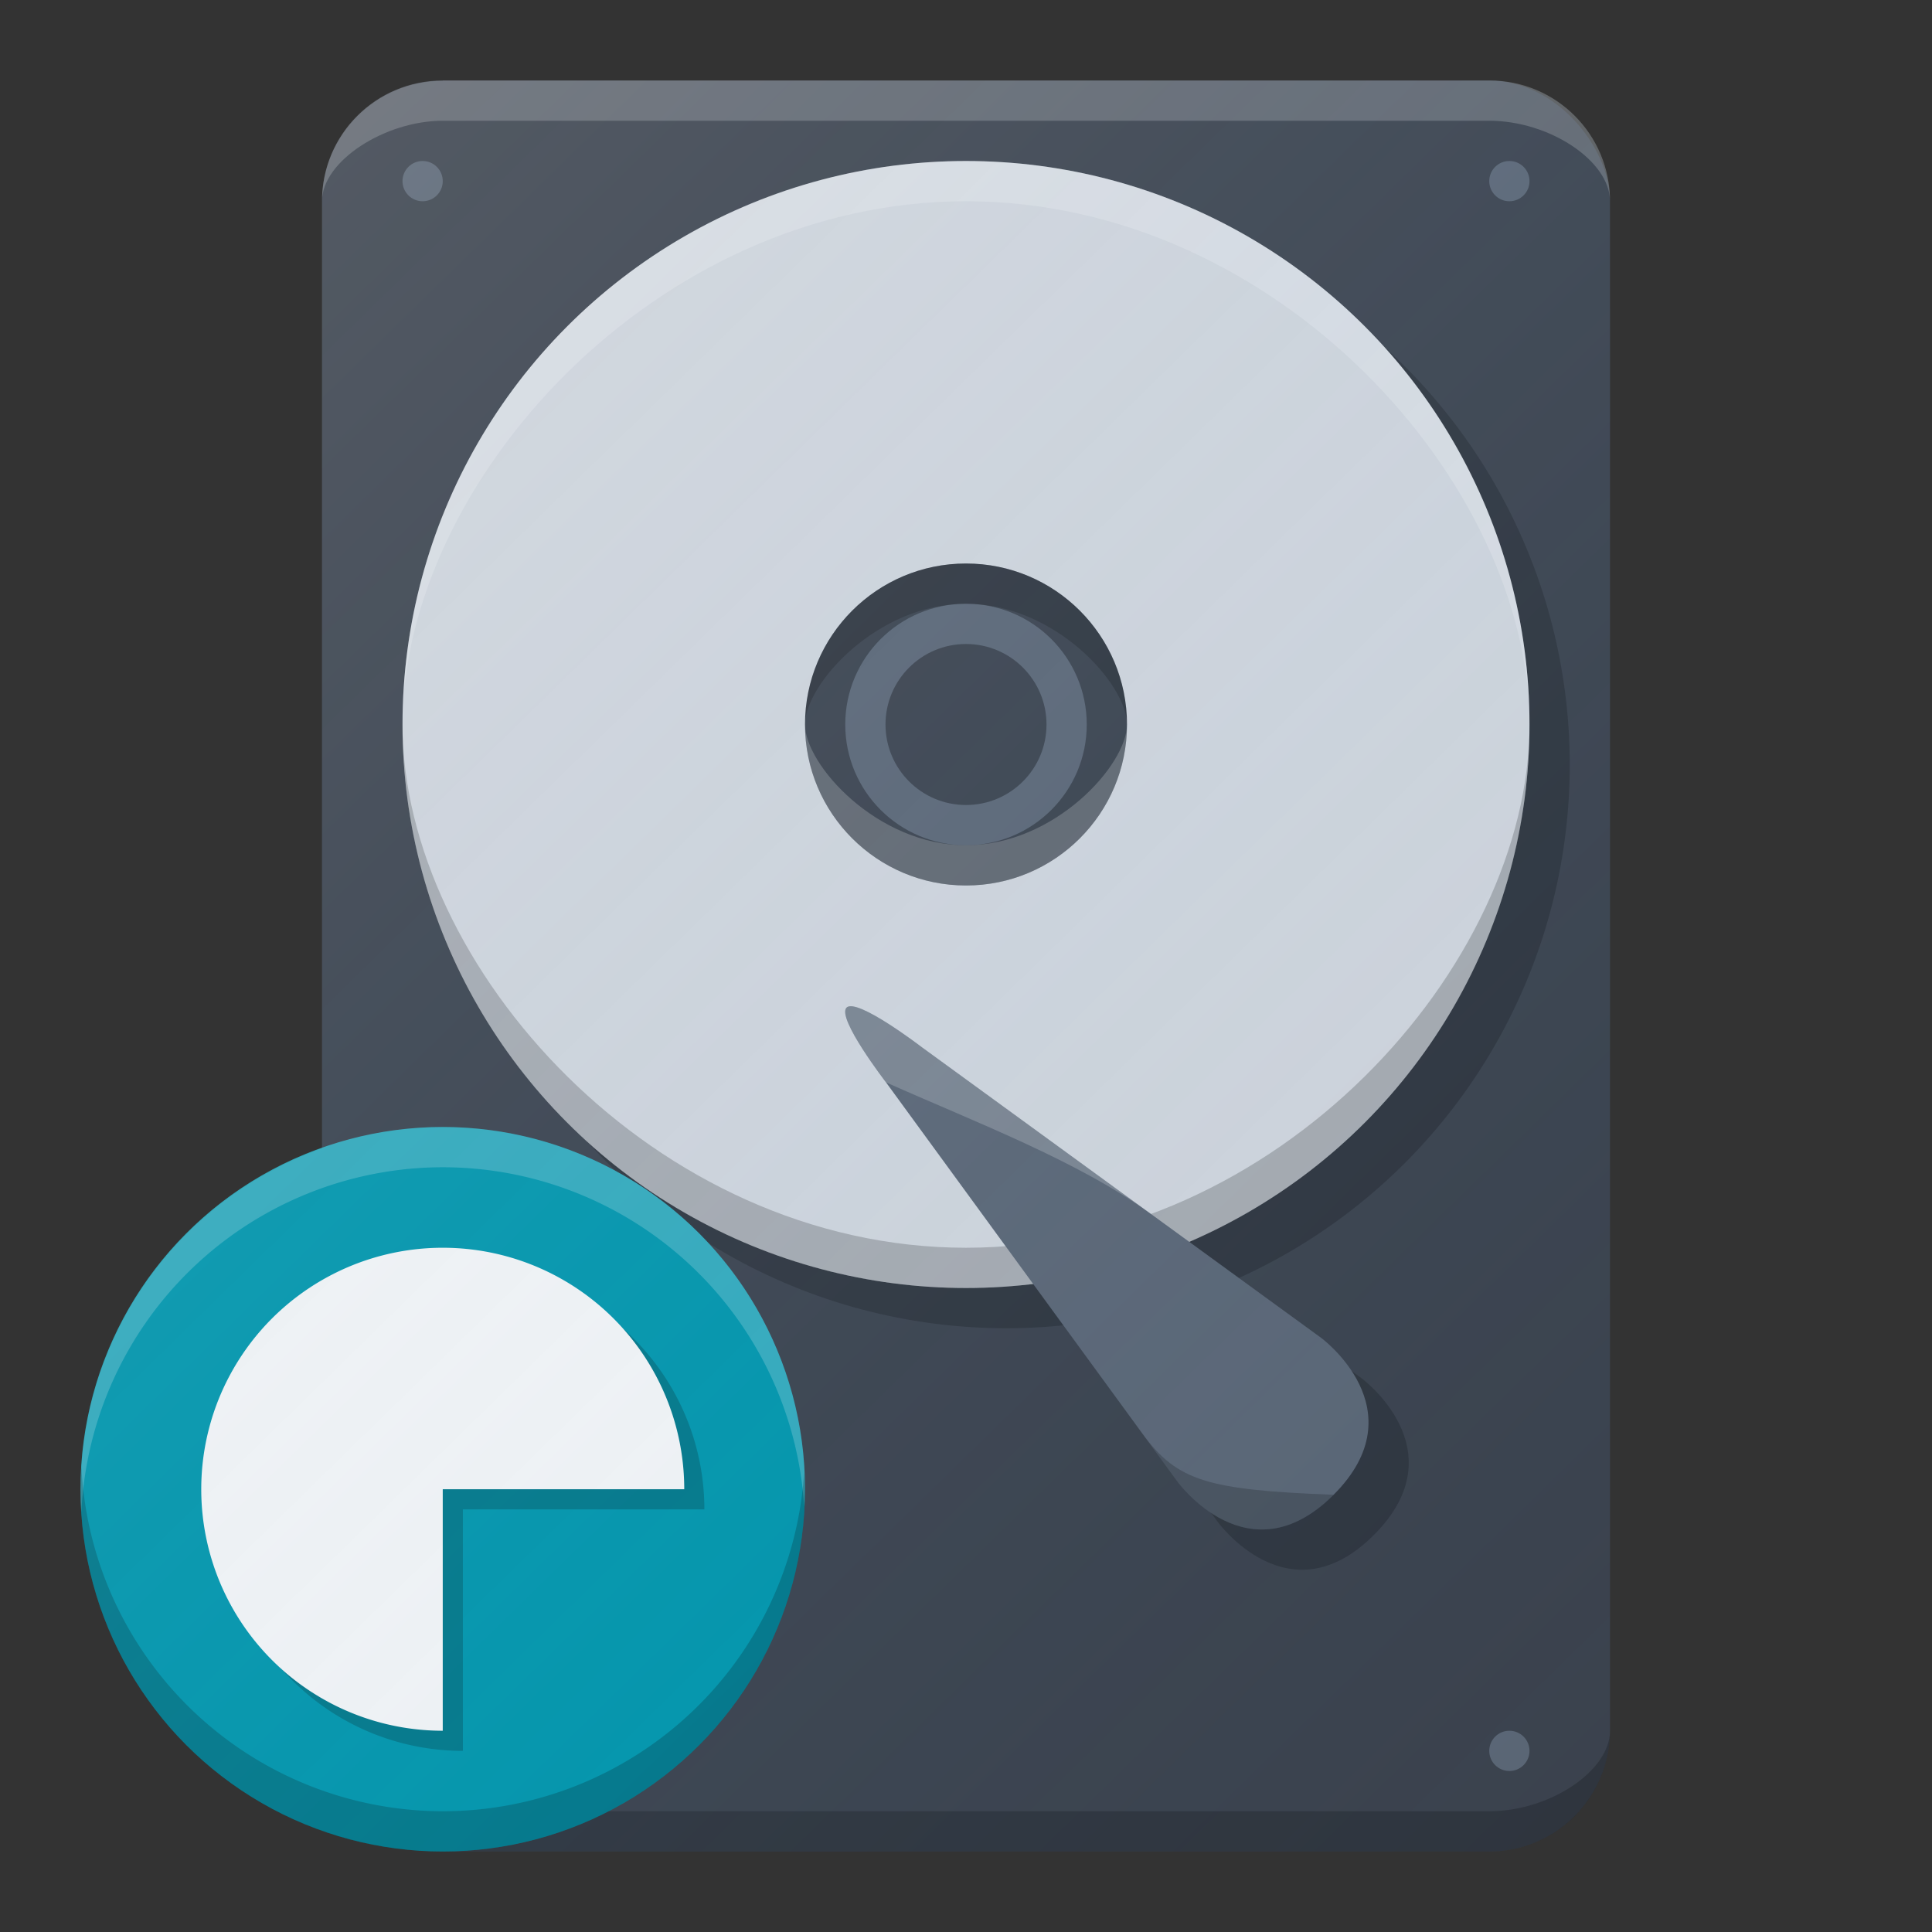 <?xml version="1.0" encoding="UTF-8" standalone="no"?>
<!-- Created with Inkscape (http://www.inkscape.org/) -->

<svg
   xmlns:dc="http://purl.org/dc/elements/1.1/"
   xmlns:cc="http://creativecommons.org/ns#"
   xmlns:rdf="http://www.w3.org/1999/02/22-rdf-syntax-ns#"
   xmlns:svg="http://www.w3.org/2000/svg"
   xmlns="http://www.w3.org/2000/svg"
   xmlns:xlink="http://www.w3.org/1999/xlink"
   xmlns:sodipodi="http://sodipodi.sourceforge.net/DTD/sodipodi-0.dtd"
   xmlns:inkscape="http://www.inkscape.org/namespaces/inkscape"
   width="48"
   height="48"
   id="svg2"
   version="1.1"
   inkscape:version="0.91 r13725"
   sodipodi:docname="baobab.svg"
   inkscape:export-filename="/home/peter/Bureaublad/boabab.png"
   inkscape:export-xdpi="90"
   inkscape:export-ydpi="90">
  <rect width="100%" height="100%" fill="#333333" stroke="none"/>
  <defs
     id="defs4">
    <linearGradient
       inkscape:collect="always"
       id="linearGradient4526">
      <stop
         style="stop-color:#ffffff;stop-opacity:0.149"
         offset="0"
         id="stop4528" />
      <stop
         style="stop-color:#177ed5;stop-opacity:0"
         offset="1"
         id="stop4530" />
    </linearGradient>
    <inkscape:perspective
       sodipodi:type="inkscape:persp3d"
       inkscape:vp_x="0 : 12 : 1"
       inkscape:vp_y="0 : 1000 : 0"
       inkscape:vp_z="24 : 12 : 1"
       inkscape:persp3d-origin="12 : 8 : 1"
       id="perspective3810" />
    <linearGradient
       inkscape:collect="always"
       xlink:href="#linearGradient4526"
       id="linearGradient4532"
       x1="-33.27"
       y1="1006.386"
       x2="5.269"
       y2="1044.925"
       gradientUnits="userSpaceOnUse"
       gradientTransform="translate(-51.803,-2.95)" />
    <linearGradient
       inkscape:collect="always"
       xlink:href="#linearGradient4526"
       id="linearGradient4428"
       x1="62.166"
       y1="-67.779"
       x2="106.21"
       y2="-22.763"
       gradientUnits="userSpaceOnUse"
       gradientTransform="translate(-60.191,1074.139)" />
  </defs>
  <sodipodi:namedview
     id="base"
     pagecolor="#ffffff"
     bordercolor="#666666"
     borderopacity="1.0"
     inkscape:pageopacity="0.0"
     inkscape:pageshadow="2"
     inkscape:zoom="5.6568539"
     inkscape:cx="7.0805777"
     inkscape:cy="3.0541279"
     inkscape:document-units="px"
     inkscape:current-layer="layer1"
     showgrid="false"
     inkscape:snap-grids="true"
     inkscape:object-paths="true"
     inkscape:snap-intersection-paths="true"
     inkscape:snap-smooth-nodes="true"
     inkscape:object-nodes="true"
     inkscape:snap-midpoints="true"
     inkscape:window-width="959"
     inkscape:window-height="1011"
     inkscape:window-x="237"
     inkscape:window-y="0"
     inkscape:window-maximized="0"
     inkscape:showpageshadow="false"
     borderlayer="true"
     inkscape:snap-bbox="true"
     inkscape:snap-nodes="false"
     inkscape:bbox-paths="true"
     inkscape:bbox-nodes="true"
     inkscape:snap-bbox-edge-midpoints="false"
     inkscape:snap-bbox-midpoints="false"
     inkscape:snap-global="true"
     showguides="true"
     inkscape:snap-center="false">
    <inkscape:grid
       type="xygrid"
       id="grid3808"
       empspacing="4"
       visible="true"
       enabled="true"
       snapvisiblegridlinesonly="true" />
  </sodipodi:namedview>
  <g
     inkscape:label="Layer 1"
     inkscape:groupmode="layer"
     id="layer1"
     transform="translate(0,-1004.362)">
    <rect
       style="opacity:1;fill:#3b414b;fill-opacity:1;stroke:none;stroke-width:0.1;stroke-linecap:round;stroke-linejoin:round;stroke-miterlimit:4;stroke-dasharray:none;stroke-opacity:1"
       id="rect4135"
       width="32"
       height="44"
       x="8"
       y="1006.362"
       rx="3"
       ry="3" />
    <path
       style="fill:#000000;fill-opacity:0.2;fill-rule:evenodd;stroke:none;stroke-width:1px;stroke-linecap:butt;stroke-linejoin:miter;stroke-opacity:1"
       d="m 33.82,1038.598 c 0,0 2.433,1.784 0.312,3.902 -2.12,2.118 -3.884,-0.335 -3.884,-0.335 l -7.234,-9.91 c 0,0 -1.236,-1.603 -0.981,-1.859 0.255,-0.255 1.869,0.983 1.869,0.983 z"
       id="path4188-6"
       inkscape:connector-curvature="0"
       sodipodi:nodetypes="czcczcc" />
    <circle
       style="opacity:1;fill:#000000;fill-opacity:0.2;stroke:none;stroke-width:0.2;stroke-linecap:round;stroke-linejoin:round;stroke-miterlimit:4;stroke-dasharray:none;stroke-opacity:0.2"
       id="path4186-1"
       cx="25"
       cy="1023.362"
       r="14" />
    <circle
       style="opacity:1;fill:#5b6573;fill-opacity:1;stroke:none;stroke-width:0.1;stroke-linecap:round;stroke-linejoin:round;stroke-miterlimit:4;stroke-dasharray:none;stroke-opacity:1"
       id="path4159"
       cx="10.5"
       cy="1008.862"
       r="0.5" />
    <circle
       style="opacity:1;fill:#5b6573;fill-opacity:1;stroke:none;stroke-width:0.1;stroke-linecap:round;stroke-linejoin:round;stroke-miterlimit:4;stroke-dasharray:none;stroke-opacity:1"
       id="path4159-5"
       cx="37.5"
       cy="1008.862"
       r="0.5" />
    <circle
       style="opacity:1;fill:#5b6573;fill-opacity:1;stroke:none;stroke-width:0.1;stroke-linecap:round;stroke-linejoin:round;stroke-miterlimit:4;stroke-dasharray:none;stroke-opacity:1"
       id="path4159-5-8"
       cx="37.5"
       cy="1047.862"
       r="0.5" />
    <circle
       style="opacity:1;fill:#5b6573;fill-opacity:1;stroke:none;stroke-width:0.1;stroke-linecap:round;stroke-linejoin:round;stroke-miterlimit:4;stroke-dasharray:none;stroke-opacity:1"
       id="path4159-5-9"
       cx="10.5"
       cy="1047.862"
       r="0.5" />
    <circle
       style="opacity:1;fill:#d1d5db;fill-opacity:1;stroke:none;stroke-width:0.2;stroke-linecap:round;stroke-linejoin:round;stroke-miterlimit:4;stroke-dasharray:none;stroke-opacity:0.2"
       id="path4186"
       cx="24"
       cy="1022.362"
       r="14" />
    <circle
       style="opacity:1;fill:#3b414b;fill-opacity:1;stroke:none;stroke-width:0.2;stroke-linecap:round;stroke-linejoin:round;stroke-miterlimit:4;stroke-dasharray:none;stroke-opacity:0.2"
       id="path4190"
       cx="24"
       cy="1022.362"
       r="4" />
    <circle
       style="opacity:1;fill:#5b6573;fill-opacity:1;stroke:none;stroke-width:0.2;stroke-linecap:round;stroke-linejoin:round;stroke-miterlimit:4;stroke-dasharray:none;stroke-opacity:0.2"
       id="path4313"
       cx="24"
       cy="1022.362"
       r="3" />
    <circle
       style="opacity:1;fill:#3b414b;fill-opacity:1;stroke:none;stroke-width:0.2;stroke-linecap:round;stroke-linejoin:round;stroke-miterlimit:4;stroke-dasharray:none;stroke-opacity:0.2"
       id="path4315"
       cx="24"
       cy="1022.362"
       r="2" />
    <path
       style="opacity:1;fill:#ffffff;fill-opacity:0.2;stroke:none;stroke-width:0.1;stroke-linecap:round;stroke-linejoin:round;stroke-miterlimit:4;stroke-dasharray:none;stroke-opacity:1"
       d="m 11,1006.362 26,0 c 1.662,0 3,1.338 3,3 0,-1 -1.502,-2 -3,-2 -8.381,0 -14.42,0 -26,0 -1.433,0 -3,1 -3,2 0,-1.662 1.338,-3 3,-3 z"
       id="rect4135-8"
       inkscape:connector-curvature="0"
       sodipodi:nodetypes="sscsscs" />
    <path
       style="opacity:1;fill:#000000;fill-opacity:0.2;stroke:none;stroke-width:0.1;stroke-linecap:round;stroke-linejoin:round;stroke-miterlimit:4;stroke-dasharray:none;stroke-opacity:1"
       d="m 11,1050.362 26,0 c 1.662,0 3,-1.338 3,-3 0,1 -1.502,2 -3,2 -8.381,0 -14.42,0 -26,0 -1.433,0 -3,-1 -3,-2 0,1.662 1.338,3 3,3 z"
       id="rect4135-8-3"
       inkscape:connector-curvature="0"
       sodipodi:nodetypes="sscsscs" />
    <path
       style="opacity:1;fill:#ffffff;fill-opacity:0.2;stroke:none;stroke-width:0.2;stroke-linecap:round;stroke-linejoin:round;stroke-miterlimit:4;stroke-dasharray:none;stroke-opacity:0.2"
       d="m 38,1022.362 c 0,-6 -6.268,-13 -14,-13 -7.732,0 -14,7 -14,13 0,-7.732 6.268,-14 14,-14 7.732,0 14,6.268 14,14 z"
       id="path4186-2"
       inkscape:connector-curvature="0"
       sodipodi:nodetypes="cscsc" />
    <path
       style="opacity:1;fill:#000000;fill-opacity:0.2;stroke:none;stroke-width:0.2;stroke-linecap:round;stroke-linejoin:round;stroke-miterlimit:4;stroke-dasharray:none;stroke-opacity:0.2"
       d="m 38,1022.362 c 0,6 -6.268,13 -14,13 -7.732,0 -14,-7 -14,-13 0,7.732 6.268,14 14,14 7.732,0 14,-6.268 14,-14 z"
       id="path4186-2-6"
       inkscape:connector-curvature="0"
       sodipodi:nodetypes="cscsc" />
    <path
       style="fill:#5b6573;fill-opacity:1;fill-rule:evenodd;stroke:none;stroke-width:1px;stroke-linecap:butt;stroke-linejoin:miter;stroke-opacity:1"
       d="m 32.82,1037.598 c 0,0 2.433,1.784 0.312,3.902 -2.12,2.118 -3.884,-0.335 -3.884,-0.335 l -7.234,-9.91 c 0,0 -1.236,-1.603 -0.981,-1.859 0.255,-0.255 1.869,0.983 1.869,0.983 z"
       id="path4188"
       inkscape:connector-curvature="0"
       sodipodi:nodetypes="czcczcc" />
    <path
       style="opacity:1;fill:#000000;fill-opacity:0.2;stroke:none;stroke-width:0.2;stroke-linecap:round;stroke-linejoin:round;stroke-miterlimit:4;stroke-dasharray:none;stroke-opacity:0.2"
       d="m 28,1022.362 c 0,-1 -1.791,-3 -4,-3 -2.209,0 -4,2 -4,3 0,-2.209 1.791,-4 4,-4 2.209,0 4,1.791 4,4 z"
       id="path4190-4"
       inkscape:connector-curvature="0"
       sodipodi:nodetypes="cscsc" />
    <path
       style="opacity:1;fill:#ffffff;fill-opacity:0.2;stroke:none;stroke-width:0.2;stroke-linecap:round;stroke-linejoin:round;stroke-miterlimit:4;stroke-dasharray:none;stroke-opacity:0.2"
       d="m 28,1022.362 c 0,1 -1.791,3 -4,3 -2.209,0 -4,-2 -4,-3 0,2.209 1.791,4 4,4 2.209,0 4,-1.791 4,-4 z"
       id="path4190-4-8"
       inkscape:connector-curvature="0"
       sodipodi:nodetypes="cscsc" />
    <path
       style="fill:#ffffff;fill-opacity:0.2;fill-rule:evenodd;stroke:none;stroke-width:1px;stroke-linecap:butt;stroke-linejoin:miter;stroke-opacity:1"
       d="m 22.015,1031.255 c 0,0 -1.236,-1.603 -0.981,-1.859 0.255,-0.255 1.869,0.983 1.869,0.983 l 5.698,4.147 c -1.815,-1.321 -4.347,-2.273 -6.586,-3.272 z"
       id="path4188-9"
       inkscape:connector-curvature="0"
       sodipodi:nodetypes="czccc" />
    <path
       style="fill:#000000;fill-opacity:0.2;fill-rule:evenodd;stroke:none;stroke-width:1px;stroke-linecap:butt;stroke-linejoin:miter;stroke-opacity:1"
       d="m 33.132,1041.5 c -2.12,2.118 -3.884,-0.335 -3.884,-0.335 l -0.867,-1.188 c 0.867,1.188 1.628,1.401 4.75,1.522 z"
       id="path4188-4"
       inkscape:connector-curvature="0"
       sodipodi:nodetypes="cccc" />
    <rect
       style="opacity:1;fill:url(#linearGradient4532);fill-opacity:1;stroke:none;stroke-width:0.1;stroke-linecap:round;stroke-linejoin:round;stroke-miterlimit:4;stroke-dasharray:none;stroke-opacity:1"
       id="rect4135-6"
       width="32"
       height="44"
       x="-81.803"
       y="1001.412"
       rx="3"
       ry="3" />
    <circle
       style="opacity:1;fill:#7c8898;fill-opacity:1;stroke:none;stroke-width:0.1;stroke-linecap:round;stroke-linejoin:round;stroke-miterlimit:4;stroke-dasharray:none;stroke-opacity:1"
       id="path4159-5-8-8"
       cx="8.5"
       cy="1047.862"
       r="0.5" />
    <circle
       style="opacity:1;fill:#7c8898;fill-opacity:1;stroke:none;stroke-width:0.1;stroke-linecap:round;stroke-linejoin:round;stroke-miterlimit:4;stroke-dasharray:none;stroke-opacity:1"
       id="path4159-5-9-5"
       cx="9.5"
       cy="1047.862"
       r="0.5" />
    <circle
       style="opacity:1;fill:#0095aa;fill-opacity:1;stroke:none;stroke-width:1.667;stroke-linecap:round;stroke-linejoin:round;stroke-miterlimit:4;stroke-dasharray:none;stroke-opacity:1"
       id="path4164"
       cx="11"
       cy="1041.362"
       r="9" />
    <path
       inkscape:connector-curvature="0"
       id="path4171"
       d="m 5.5,1041.862 a 5.999,5.999 0 0 1 6,-6 5.999,5.999 0 0 1 6,6 l -6,0 0,6 a 5.999,5.999 0 0 1 -6,-6 z"
       style="opacity:1;fill:#000000;fill-opacity:0.2;stroke:none;stroke-width:2.177;stroke-linecap:round;stroke-linejoin:round;stroke-miterlimit:4;stroke-dasharray:none;stroke-opacity:1" />
    <path
       style="opacity:1;fill:#f5f5f5;fill-opacity:1;stroke:none;stroke-width:2.177;stroke-linecap:round;stroke-linejoin:round;stroke-miterlimit:4;stroke-dasharray:none;stroke-opacity:1"
       d="m 11,1035.362 a 5.999,5.999 0 0 0 -6,6 5.999,5.999 0 0 0 6,6 l 0,-6 6,0 a 5.999,5.999 0 0 0 -6,-6 z"
       id="path4166"
       inkscape:connector-curvature="0" />
    <path
       style="opacity:1;fill:#ffffff;fill-opacity:0.2;stroke:none;stroke-width:1.667;stroke-linecap:round;stroke-linejoin:round;stroke-miterlimit:4;stroke-dasharray:none;stroke-opacity:1"
       d="M 11 28 A 9 9 0 0 0 2 37 A 9 9 0 0 0 2.021 37.576 A 9 9 0 0 1 11 29 A 9 9 0 0 1 19.979 37.424 A 9 9 0 0 0 20 37 A 9 9 0 0 0 11 28 z "
       transform="translate(0,1004.362)"
       id="circle4174" />
    <path
       id="path4179"
       d="m 11,1050.362 a 9,9 0 0 1 -9,-9 9,9 0 0 1 0.021,-0.576 9,9 0 0 0 8.979,8.576 9,9 0 0 0 8.979,-8.424 9,9 0 0 1 0.021,0.424 9,9 0 0 1 -9,9 z"
       style="opacity:1;fill:#000000;fill-opacity:0.2;stroke:none;stroke-width:1.667;stroke-linecap:round;stroke-linejoin:round;stroke-miterlimit:4;stroke-dasharray:none;stroke-opacity:1"
       inkscape:connector-curvature="0" />
    <path
       inkscape:connector-curvature="0"
       style="opacity:1;fill:url(#linearGradient4428);fill-opacity:1;stroke:none;stroke-width:0.1;stroke-linecap:round;stroke-linejoin:round;stroke-miterlimit:4;stroke-dasharray:none;stroke-opacity:1"
       d="m 11,1006.372 c -0.831,0 -1.581,0.335 -2.123,0.877 -0.135,0.135 -0.258,0.282 -0.365,0.441 -2.827e-4,4e-4 2.824e-4,0 0,0 -0.107,0.159 -0.202,0.329 -0.277,0.508 -2.241e-4,6e-4 2.238e-4,0 0,0 -0.075,0.179 -0.134,0.367 -0.174,0.562 -1.263e-4,6e-4 1.259e-4,0 0,0 -0.04,0.195 -0.061,0.397 -0.061,0.604 -4e-7,7e-4 0,0 0,0 l 0,0.74 0,22.785 a 9,9 0 0 0 -0.281,0.115 9,9 0 0 0 -0.709,0.311 9,9 0 0 0 -0.109,0.059 9,9 0 0 0 -0.672,0.379 9,9 0 0 0 -0.111,0.074 9,9 0 0 0 -0.631,0.443 9,9 0 0 0 -0.086,0.072 9,9 0 0 0 -0.594,0.512 9,9 0 0 0 -0.098,0.098 9,9 0 0 0 -0.51,0.537 9,9 0 0 0 -0.137,0.17 9,9 0 0 0 -0.418,0.541 9,9 0 0 0 -0.109,0.166 9,9 0 0 0 -0.373,0.596 9,9 0 0 0 -0.098,0.188 9,9 0 0 0 -0.295,0.602 9,9 0 0 0 -0.111,0.275 9,9 0 0 0 -0.205,0.543 9,9 0 0 0 -0.098,0.34 9,9 0 0 0 -0.143,0.543 9,9 0 0 0 -0.055,0.305 9,9 0 0 0 -0.092,0.57 9,9 0 0 0 -0.031,0.385 9,9 0 0 0 -0.033,0.574 9,9 0 0 0 -0.002,0.019 9,9 0 0 0 0,0.059 9,9 0 0 0 0.18,1.787 9,9 0 0 0 5.705,6.65 9,9 0 0 0 0.006,0 9,9 0 0 0 3.109,0.56 l 26,0 c 1.298,0 2.389,-0.82 2.809,-1.969 0.001,0 8.33e-4,-0.01 0.002,-0.01 0.056,-0.154 0.102,-0.313 0.135,-0.477 0.032,-0.177 0.055,-0.358 0.055,-0.545 l 0,-38 c 0,-1.662 -1.338,-3 -3,-3 l -10.945,0 -15.055,0 z"
       id="rect4135-0" />
  </g>
</svg>
